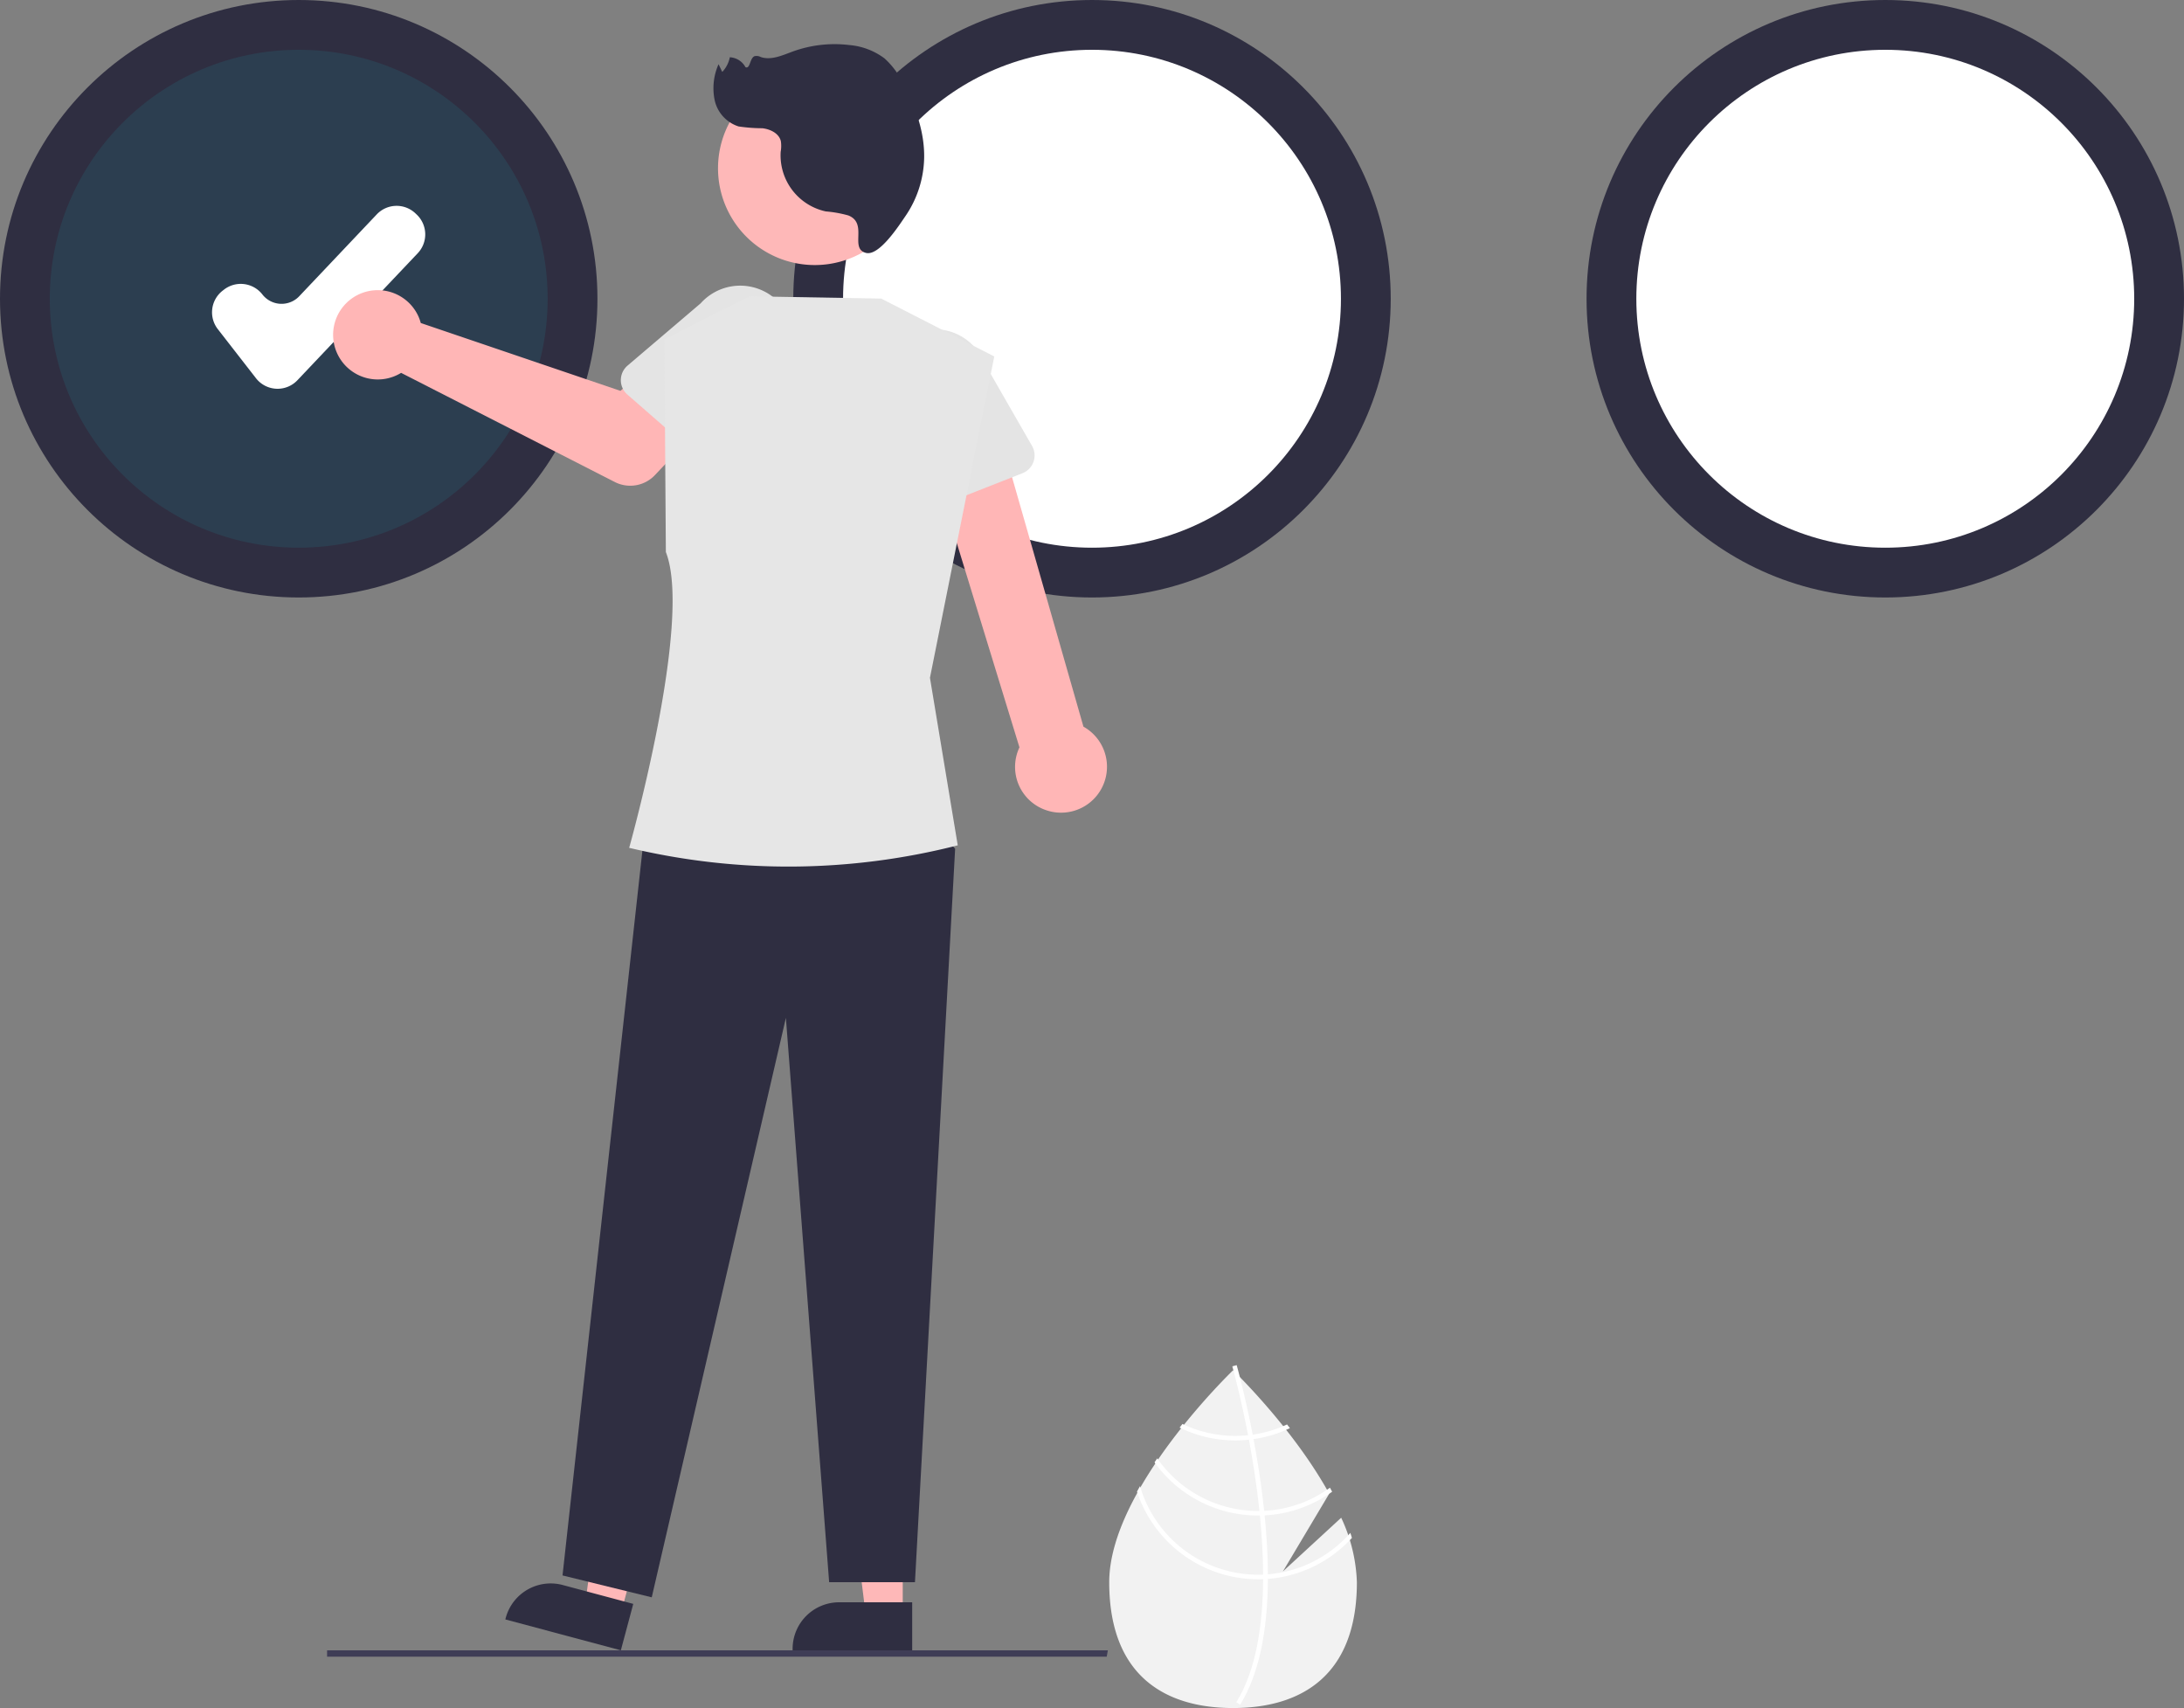<svg xmlns="http://www.w3.org/2000/svg" width="381.069" height="298" viewBox="0 0 381.069 298">
  <rect x="0" y="0" width="381.069" height="298" fill="#808080" stroke="none"/>
  <g id="Group_412" data-name="Group 412" transform="translate(0 -3.024)">
    <path id="Path_3803" data-name="Path 3803" d="M407.169,481.718,397,491.081l8.082-13.561c-6.367-11.548-16.782-21.527-16.782-21.527s-21.606,20.7-21.606,36.972,9.673,21.953,21.606,21.953,21.606-5.681,21.606-21.953A28.544,28.544,0,0,0,407.169,481.718Z" transform="translate(-173.154 -213.893)" fill="#f2f2f2"/>
    <path id="Path_3804" data-name="Path 3804" d="M413.6,490.78v.8c-.047,9.323-1.62,16.6-4.7,21.719-.044.076-.091.147-.135.222l-.346-.21-.329-.207c3.423-5.531,4.634-13.349,4.677-21.481,0-.262.008-.528,0-.794-.012-3.442-.223-6.925-.56-10.307-.024-.262-.052-.528-.08-.794-.468-4.463-1.143-8.727-1.834-12.432-.048-.262-.1-.524-.151-.782-1.195-6.266-2.414-10.8-2.692-11.809-.032-.123-.052-.191-.055-.206l.377-.107,0,0,.381-.107c0,.016.072.242.183.663.425,1.572,1.529,5.841,2.613,11.471.048.254.1.516.147.778.564,3.006,1.116,6.365,1.552,9.891q.167,1.328.3,2.62c.032.266.059.532.083.794Q413.585,485.985,413.6,490.78Z" transform="translate(-192.375 -213.085)" fill="#fff"/>
    <path id="Path_3805" data-name="Path 3805" d="M402.719,475.6c-.266.036-.536.072-.81.1a22.029,22.029,0,0,1-2.239.115,21.3,21.3,0,0,1-9.212-2.081l-.5.635a22.092,22.092,0,0,0,9.716,2.239,22.576,22.576,0,0,0,2.39-.127c.27-.028.54-.064.806-.1a21.9,21.9,0,0,0,6.333-1.918q-.256-.327-.5-.643A21.227,21.227,0,0,1,402.719,475.6Z" transform="translate(-184.137 -222.272)" fill="#fff"/>
    <path id="Path_3806" data-name="Path 3806" d="M400.809,494.26q-.411.024-.822.024c-.084,0-.171,0-.254,0A21.422,21.422,0,0,1,382.15,485.1c-.159.234-.318.469-.472.707a22.215,22.215,0,0,0,18.054,9.271c.111,0,.222,0,.334,0,.278,0,.552-.012.826-.024a22.1,22.1,0,0,0,11.773-4.13c-.127-.234-.254-.469-.385-.7A21.272,21.272,0,0,1,400.809,494.26Z" transform="translate(-180.23 -227.64)" fill="#fff"/>
    <path id="Path_3807" data-name="Path 3807" d="M398.717,509.672c-.278.024-.556.04-.833.051-.3.012-.6.02-.894.02A21.478,21.478,0,0,1,376.4,494.289c-.179.322-.357.64-.528.961a22.266,22.266,0,0,0,21.12,15.287c.3,0,.6,0,.889-.02s.56-.024.838-.044a22.2,22.2,0,0,0,14.652-7.151c-.083-.293-.178-.584-.274-.877A21.41,21.41,0,0,1,398.717,509.672Z" transform="translate(-177.487 -231.977)" fill="#fff"/>
    <circle id="Ellipse_275" data-name="Ellipse 275" cx="52.122" cy="52.122" r="52.122" transform="translate(0 3.024)" fill="#2f2e41"/>
    <circle id="Ellipse_276" data-name="Ellipse 276" cx="43.435" cy="43.435" r="43.435" transform="translate(8.687 11.711)" fill="#2c3e50"/>
    <circle id="Ellipse_277" data-name="Ellipse 277" cx="52.122" cy="52.122" r="52.122" transform="translate(138.413 3.024)" fill="#2f2e41"/>
    <circle id="Ellipse_278" data-name="Ellipse 278" cx="43.435" cy="43.435" r="43.435" transform="translate(147.1 11.711)" fill="#fff"/>
    <circle id="Ellipse_279" data-name="Ellipse 279" cx="52.122" cy="52.122" r="52.122" transform="translate(276.825 3.024)" fill="#2f2e41"/>
    <circle id="Ellipse_280" data-name="Ellipse 280" cx="43.435" cy="43.435" r="43.435" transform="translate(285.512 11.711)" fill="#fff"/>
    <path id="Path_3808" data-name="Path 3808" d="M81.53,102.985c-.078,0-.156,0-.233-.006a4.769,4.769,0,0,1-3.536-1.837L71.1,92.576a4.779,4.779,0,0,1,.837-6.7l.24-.186a4.78,4.78,0,0,1,6.7.837,4.245,4.245,0,0,0,5.958.745,4.184,4.184,0,0,0,.476-.431L98.836,72.561a4.773,4.773,0,0,1,6.748-.182h0l.221.21a4.773,4.773,0,0,1,.182,6.747L84.994,101.494A4.767,4.767,0,0,1,81.53,102.985Z" transform="translate(-33.099 -32.132)" fill="#fff"/>
    <path id="Path_3809" data-name="Path 3809" d="M326.756,208.831a7.972,7.972,0,0,1-5.106-11.1l-17.176-56,12.633-2.5,15.709,54.888a8.013,8.013,0,0,1-6.06,14.715Z" transform="translate(-143.774 -64.316)" fill="#ffb6b6"/>
    <path id="Path_3810" data-name="Path 3810" d="M125.009,103.516a7.771,7.771,0,0,1,.411,1.159l34.836,11.837,6.732-5.881,10.2,9-10.9,11.568a5.934,5.934,0,0,1-7.019,1.214L121.99,113.373a7.79,7.79,0,1,1,3.02-9.857Z" transform="translate(-52.003 -45.295)" fill="#ffb6b6"/>
    <path id="Path_3811" data-name="Path 3811" d="M205.24,113.836a3.333,3.333,0,0,1,1.173-2.52l12.755-10.865a9.272,9.272,0,0,1,14,12.157l-9.083,14.144a3.339,3.339,0,0,1-4.613,1,3.273,3.273,0,0,1-.392-.294l-12.7-11.092A3.334,3.334,0,0,1,205.24,113.836Z" transform="translate(-96.915 -44.506)" fill="#e4e4e4"/>
    <path id="Path_3812" data-name="Path 3812" d="M297.546,142.938a3.335,3.335,0,0,1-1.7-2.2l-3.772-16.326a9.272,9.272,0,0,1,17.239-6.831l8.373,14.576a3.339,3.339,0,0,1-1.232,4.558,3.43,3.43,0,0,1-.442.212l-15.694,6.165A3.336,3.336,0,0,1,297.546,142.938Z" transform="translate(-137.615 -51.337)" fill="#e4e4e4"/>
    <g id="Group_411" data-name="Group 411" transform="translate(57.069 10.725)">
      <path id="b35682e1-9f03-403a-b8b0-c3d37d0d1380" d="M244.16,549.673H108.127v-1.112H244.362Z" transform="translate(-108.127 -268.33)" fill="#3f3d56"/>
      <path id="eba1f826-879a-4c25-b118-6bb025be95d0" d="M289.888,514.348h-6.47l-3.078-24.958h9.549Z" transform="translate(-189.447 -240.388)" fill="#feb8b8"/>
      <path id="f6694a1b-3521-46e6-aa9c-51f4297aac52" d="M282.89,541.06H262.026V540.8a8.121,8.121,0,0,1,8.12-8.121H282.89Z" transform="translate(-180.799 -260.828)" fill="#2f2e41"/>
      <path id="fae71c2d-33fb-45f7-8331-19b4de5eddc8" d="M199.7,512.494l-6.251-1.672,3.473-24.907,9.226,2.467Z" transform="translate(-148.416 -238.748)" fill="#feb8b8"/>
      <path id="b3b10fd6-5fa4-49f3-8270-96ad6a3a1e0e" d="M187.211,538.12l-20.156-5.39.068-.255a8.121,8.121,0,0,1,9.943-5.748h0l12.311,3.292Z" transform="translate(-135.953 -257.889)" fill="#2f2e41"/>
      <path id="f6267da0-acb1-421a-9dac-5a6151c1f955" d="M249.045,271.665l5.42,6.3-7.009,127.96H232.483l-7.547-98.461-23.407,101.1-15.566-3.818,14.153-128.413Z" transform="translate(-144.881 -137.578)" fill="#2f2e41"/>
      <path id="ea0dabd6-18d7-4484-8048-4cddc34702bd" d="M214.139,108.448l14.908-7.48,22.926.4,19.729,10.1-11.225,56.062,4.849,29.229h0a119.567,119.567,0,0,1-57.179.471l-.15-.036s11.144-39.54,6.4-51.607Z" transform="translate(-155.286 -56.975)" fill="#e6e6e6"/>
      <path id="a75b604a-8411-40e9-b5d3-81fba8b6e00c" d="M271.135,43.48a16.886,16.886,0,1,0,0,.125Z" transform="translate(-169.152 -21.885)" fill="#feb8b8"/>
      <path id="ba7ab43e-494b-455d-a87f-0e0f24cb0a47" d="M259.383,47.5a20.87,20.87,0,0,0-3.929-.7,10.008,10.008,0,0,1-7.868-10.4,5.728,5.728,0,0,0,.03-1.865c-.325-1.356-1.832-2.084-3.216-2.246a28.953,28.953,0,0,1-4.162-.315,6.209,6.209,0,0,1-4.16-4.541,10.283,10.283,0,0,1,.669-6.314l.646,1.347a5.23,5.23,0,0,0,1.323-2.561,3.3,3.3,0,0,1,2.727,1.727c.834.373.733-1.534,1.564-1.911a1.564,1.564,0,0,1,1.109.144c1.833.615,3.777-.308,5.593-.969a21.337,21.337,0,0,1,9.839-1.124A11.872,11.872,0,0,1,265.7,20.1a14.045,14.045,0,0,1,3.249,4.367c2.12,3.963,3.717,8.334,3.674,12.83a18.632,18.632,0,0,1-3.254,10.3c-1.083,1.575-4.581,7.042-6.906,6.44C259.544,53.288,262.88,48.874,259.383,47.5Z" transform="translate(-168.441 -17.615)" fill="#2f2e41"/>
    </g>
  </g>
</svg>
